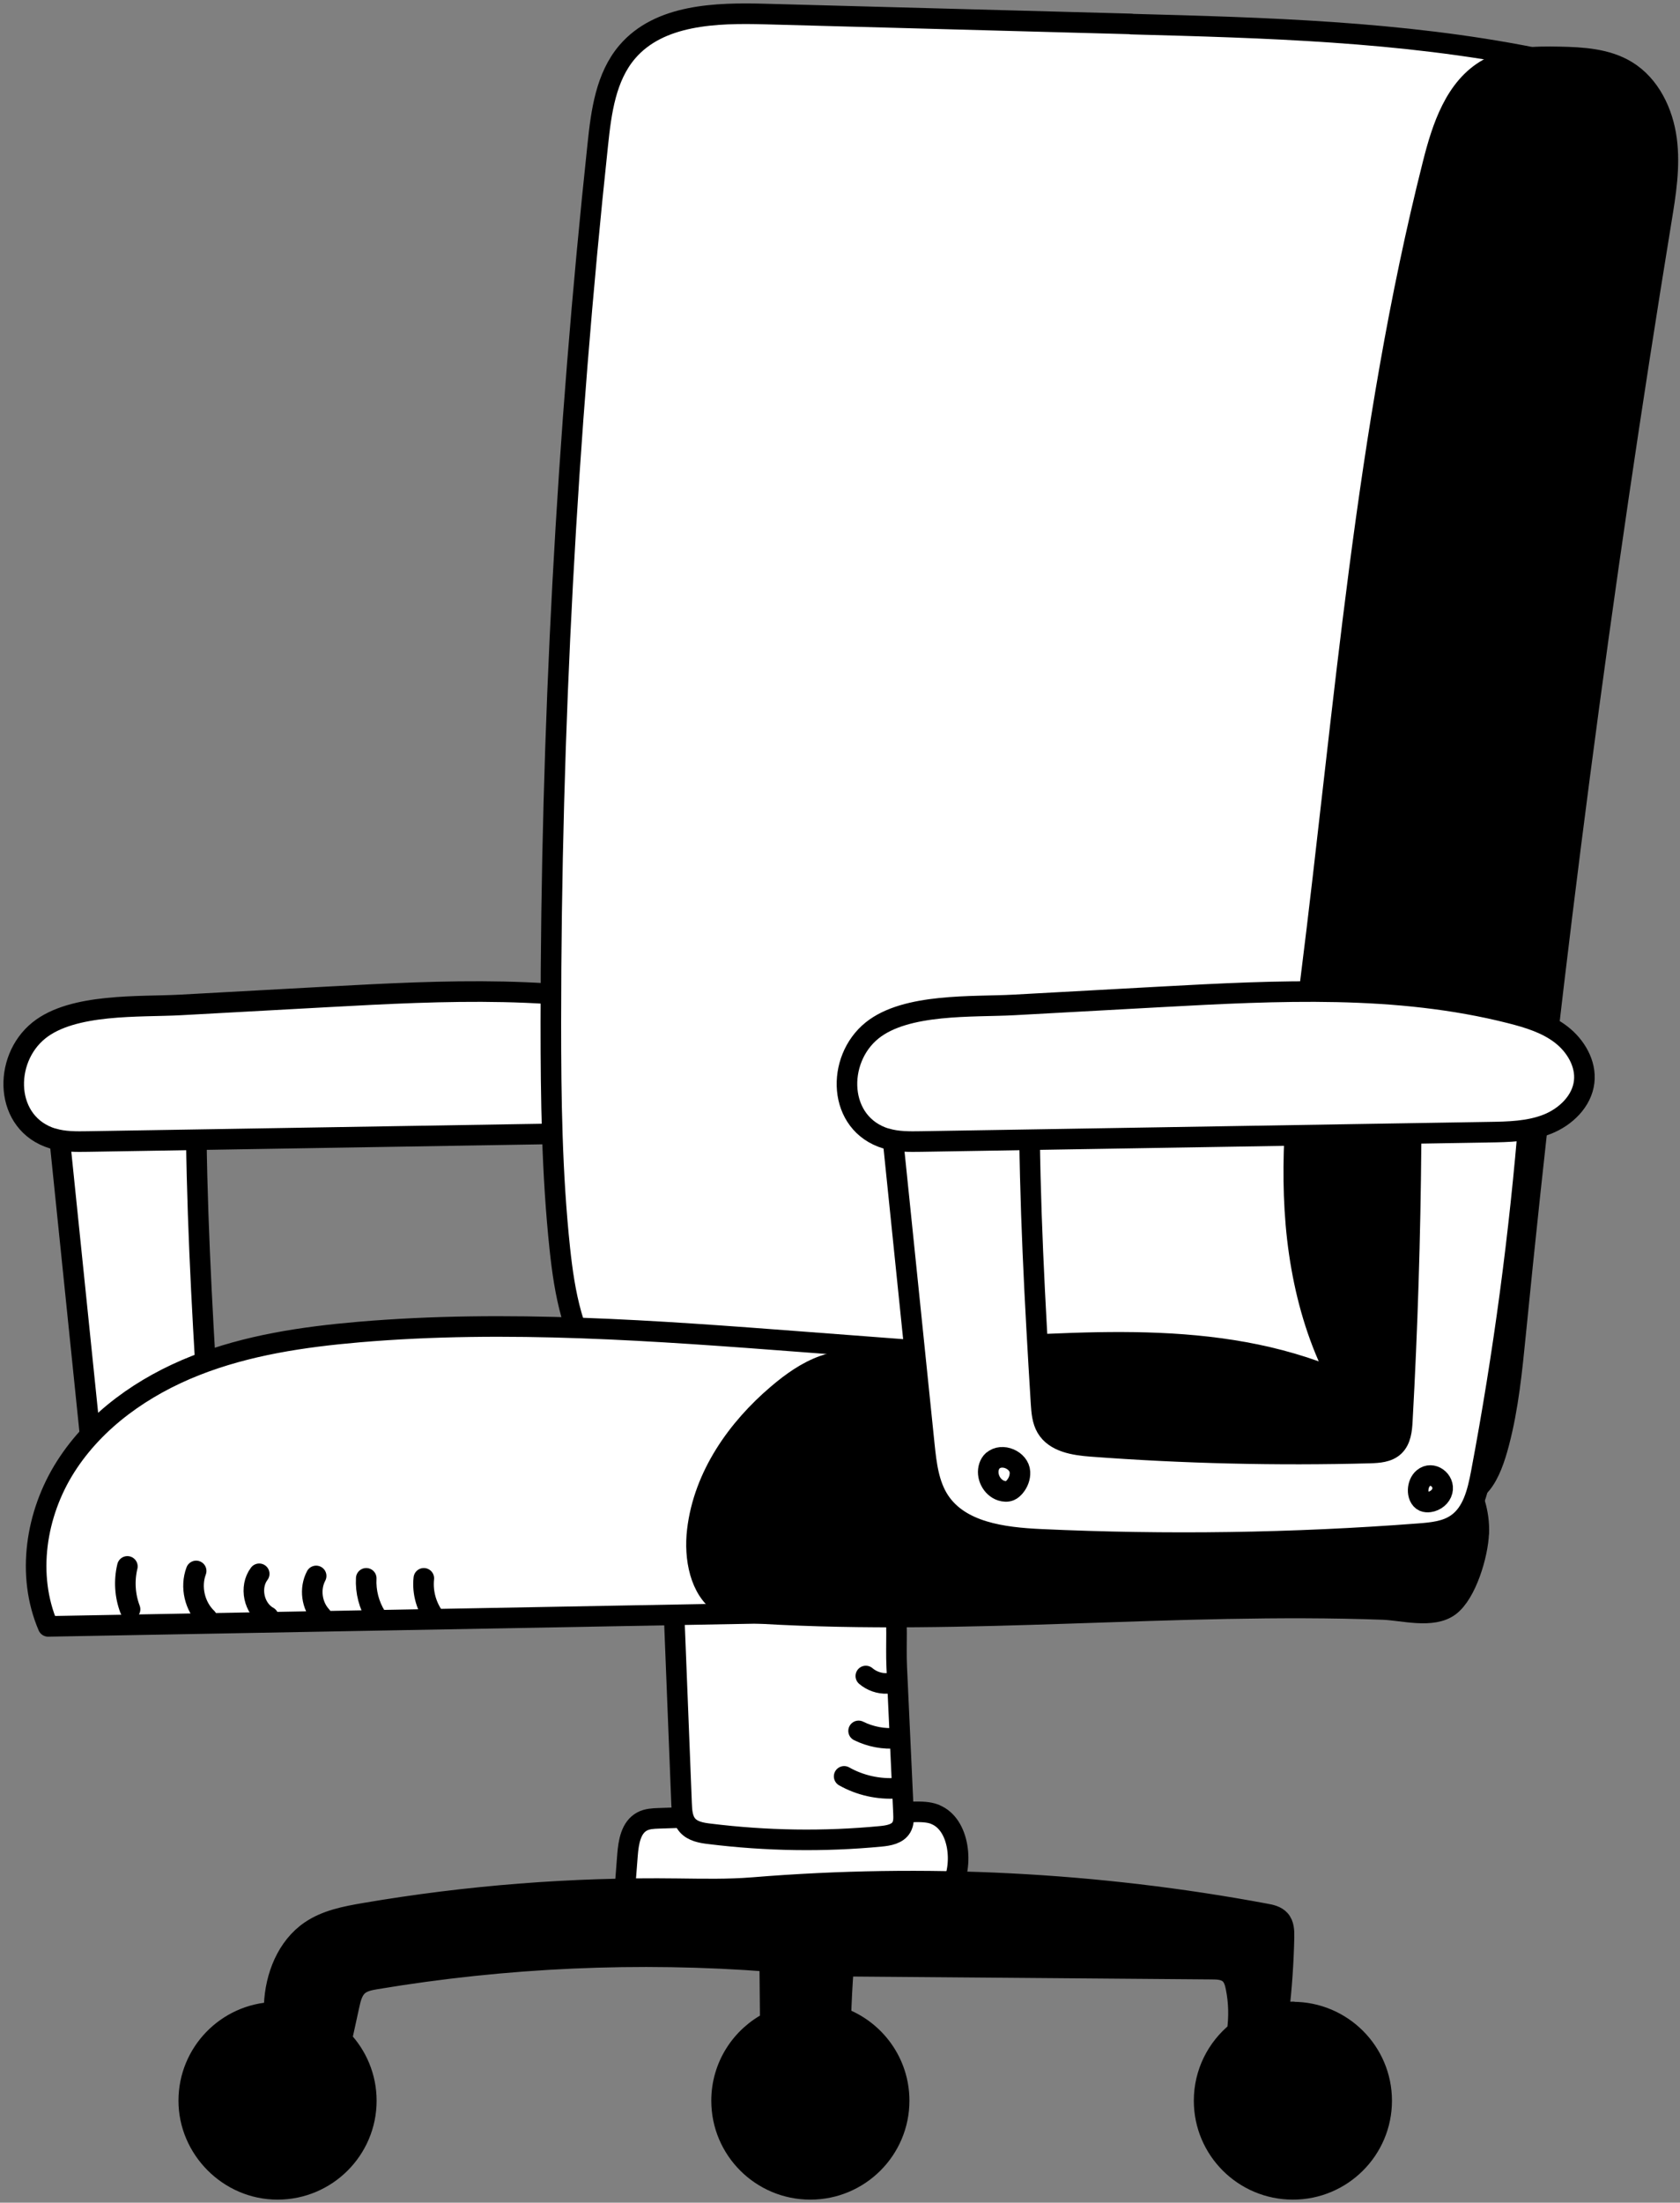 <svg width="245" height="321" viewBox="0 0 245 321" fill="none" xmlns="http://www.w3.org/2000/svg">
<rect x="0" y="0" width="245" height="321" fill="#808080" stroke="none"/>
<path d="M28.593 160.322C28.553 158.72 28.445 156.942 27.324 155.797C26.582 155.043 25.515 154.693 24.462 154.464C20.978 153.723 17.279 154.06 13.998 155.434C12.364 156.121 10.798 157.09 9.813 158.558C8.26 160.888 8.489 163.918 8.773 166.692C10.272 181.317 11.784 195.929 13.283 210.554C13.579 213.395 13.917 216.358 15.497 218.742C18.521 223.294 24.772 224.075 30.241 224.331C48.616 225.179 67.059 224.91 85.395 223.509C87.325 223.361 89.351 223.172 90.93 222.068C93.253 220.466 93.968 217.422 94.495 214.648C97.762 197.329 100.098 179.849 101.502 162.288C101.678 160.039 101.745 157.494 100.179 155.851C98.275 153.872 95.062 154.289 92.375 154.855C90.674 155.218 88.905 155.595 87.514 156.646C84.558 158.868 84.287 163.11 84.26 166.786C84.153 180.213 83.734 193.639 82.991 207.053C82.924 208.386 82.775 209.854 81.803 210.769C80.885 211.631 79.508 211.712 78.239 211.753C64.697 212.116 51.127 211.793 37.612 210.783C35.155 210.594 32.333 210.163 31.091 208.049C30.483 207.012 30.389 205.746 30.308 204.548C29.403 189.842 28.593 175.082 28.593 160.309V160.322Z" fill="white" stroke="black" stroke-width="3" stroke-linecap="round" stroke-linejoin="round"/>
<path d="M7.72 165.911C9.367 166.41 11.122 166.383 12.837 166.356C33.278 166.019 53.733 165.682 74.175 165.346C81.317 165.224 88.473 165.117 95.615 164.996C98.491 164.955 101.448 164.888 104.121 163.837C106.795 162.787 109.185 160.498 109.509 157.656C109.819 155.003 108.266 152.39 106.147 150.761C104.027 149.131 101.394 148.323 98.802 147.664C82.208 143.448 64.805 144.351 47.712 145.28C40.583 145.67 33.454 146.061 26.325 146.452C20.357 146.775 10.636 146.169 5.668 150.168C0.375 154.424 0.604 163.77 7.706 165.925L7.72 165.911Z" fill="white" stroke="black" stroke-width="3" stroke-linecap="round" stroke-linejoin="round"/>
<path d="M136.364 264.409C135.391 264.032 134.311 264.032 133.272 264.045C120.864 264.194 108.456 264.517 96.061 264.988C95.238 265.015 94.374 265.055 93.644 265.446C91.997 266.321 91.66 268.476 91.511 270.335C91.363 272.193 91.228 274.051 91.079 275.923C91.025 276.583 90.998 277.31 91.39 277.849C91.903 278.549 92.915 278.617 93.793 278.617C105.971 278.59 118.163 278.455 130.328 278.024C133.596 277.903 136.904 278.213 138.713 275.075C140.522 271.937 140.009 265.863 136.364 264.423V264.409Z" fill="white" stroke="black" stroke-width="3" stroke-linecap="round" stroke-linejoin="round"/>
<path d="M98.316 235.522C98.68 244.626 99.031 253.73 99.396 262.833C99.436 263.951 99.517 265.163 100.26 266.011C101.03 266.887 102.299 267.116 103.473 267.25C111.75 268.274 120.134 268.409 128.438 267.614C129.586 267.506 130.895 267.277 131.462 266.281C131.813 265.675 131.786 264.948 131.759 264.247C131.435 257.15 131.098 250.053 130.774 242.956C130.463 236.155 132.232 229.583 124.252 228.318C117.421 227.24 97.924 225.449 98.316 235.509V235.522Z" fill="white" stroke="black" stroke-width="3" stroke-linecap="round" stroke-linejoin="round"/>
<path d="M123.105 258.874C125.414 260.18 128.128 260.786 130.774 260.598" stroke="black" stroke-width="3" stroke-linecap="round" stroke-linejoin="round"/>
<path d="M125.211 252.248C126.926 253.096 128.87 253.474 130.788 253.298" stroke="black" stroke-width="3" stroke-linecap="round" stroke-linejoin="round"/>
<path d="M126.265 244.249C127.115 244.976 128.263 245.38 129.384 245.326" stroke="black" stroke-width="3" stroke-linecap="round" stroke-linejoin="round"/>
<path d="M164.96 3.487C147.179 3.002 129.41 2.517 111.629 2.046C104.405 1.844 96.156 2.086 91.471 7.567C88.352 11.217 87.677 16.294 87.177 21.075C82.641 63.576 80.346 106.32 80.332 149.064C80.332 160.053 80.481 171.056 81.642 181.978C82.33 188.442 83.518 195.189 87.555 200.306C93.55 207.888 104.081 209.868 113.681 211.147C144.492 215.268 175.532 217.625 206.613 218.217C208.543 218.258 210.569 218.258 212.27 217.355C215.888 215.416 216.334 210.514 216.347 206.407C216.482 170.356 219.345 134.358 223.841 98.604C226.109 80.558 228.809 62.58 231.78 44.642C233.224 35.982 234.278 27.067 236.357 18.529C237.045 15.701 238.301 14.045 235.911 11.85C233.238 9.399 227 9.075 223.584 8.402C204.304 4.578 184.578 4.039 164.987 3.514L164.96 3.487Z" fill="white" stroke="black" stroke-width="3" stroke-linecap="round" stroke-linejoin="round"/>
<path d="M199.483 207.525C192.544 198.758 189.492 187.432 188.831 176.281C188.169 165.131 189.735 153.98 191.126 142.897C196.135 103.089 199.119 62.863 208.948 23.957C210.298 18.584 212.202 12.698 217.049 10.005C220.141 8.281 223.854 8.227 227.391 8.295C230.78 8.362 234.331 8.564 237.22 10.328C240.623 12.402 242.513 16.361 243.04 20.307C243.566 24.253 242.918 28.253 242.27 32.172C233.494 85.945 226.419 139.988 221.046 194.192C220.505 199.606 219.979 205.06 218.588 210.326C217.441 214.676 215.51 219.483 210.744 217.342C206.41 215.389 202.373 211.174 199.483 207.511V207.525Z" fill="black" stroke="black" stroke-width="3" stroke-linecap="round" stroke-linejoin="round"/>
<path d="M166.188 209.329C163.988 206.07 160.639 203.74 157.142 201.922C154.617 200.616 151.971 199.525 149.23 198.784C145.18 197.694 140.967 197.37 136.795 197.047C130.288 196.549 123.766 196.051 117.258 195.566C95.642 193.923 73.918 192.28 52.329 194.125C44.215 194.825 36.073 196.024 28.499 199.013C20.924 202.003 13.931 206.891 9.57 213.746C5.209 220.601 3.818 229.556 7.018 237.017C54.597 236.142 102.177 235.266 149.77 234.391C154.806 234.297 165.527 234.512 168.659 229.354C171.616 224.479 169.105 213.625 166.202 209.329H166.188Z" fill="white" stroke="black" stroke-width="3" stroke-linecap="round" stroke-linejoin="round"/>
<path d="M18.576 228.277C18.076 230.337 18.211 232.546 18.967 234.526" stroke="black" stroke-width="3" stroke-linecap="round" stroke-linejoin="round"/>
<path d="M28.607 228.937C27.729 231.267 28.391 234.095 30.187 235.819" stroke="black" stroke-width="3" stroke-linecap="round" stroke-linejoin="round"/>
<path d="M37.802 229.354C36.343 231.28 37.005 234.445 39.125 235.617" stroke="black" stroke-width="3" stroke-linecap="round" stroke-linejoin="round"/>
<path d="M46.105 229.664C45.119 231.523 45.443 233.973 46.874 235.522" stroke="black" stroke-width="3" stroke-linecap="round" stroke-linejoin="round"/>
<path d="M53.41 230.014C53.302 231.953 53.815 233.92 54.841 235.563" stroke="black" stroke-width="3" stroke-linecap="round" stroke-linejoin="round"/>
<path d="M61.807 230.014C61.578 232.115 62.212 234.283 63.522 235.94" stroke="black" stroke-width="3" stroke-linecap="round" stroke-linejoin="round"/>
<path d="M215.658 223.429C215.874 217.463 211.918 212.319 207.625 208.709C200.05 202.34 190.788 198.757 181.405 197.06C172.021 195.364 162.435 195.458 152.93 195.875C144.019 196.266 135.107 196.926 126.223 197.855C124.158 198.071 122.078 198.313 120.121 199.013C117.65 199.889 115.422 201.478 113.356 203.242C107.564 208.171 102.636 215.025 101.691 223.038C101.218 227.024 102.082 231.684 105.201 233.744C106.876 234.849 108.901 235.01 110.845 235.132C141.129 236.923 171.413 233.462 201.711 234.552C204.573 234.66 208.894 235.913 211.378 234.068C213.862 232.223 215.537 226.513 215.645 223.429H215.658Z" fill="black" stroke="black" stroke-width="3" stroke-linecap="round" stroke-linejoin="round"/>
<path d="M150.108 160.322C150.067 158.72 149.959 156.942 148.839 155.797C148.096 155.043 147.03 154.693 145.976 154.464C142.493 153.723 138.794 154.06 135.513 155.434C133.879 156.121 132.313 157.09 131.327 158.558C129.775 160.888 130.004 163.918 130.288 166.692C131.786 181.317 133.298 195.929 134.797 210.554C135.094 213.395 135.432 216.358 137.011 218.742C140.036 223.294 146.287 224.075 151.755 224.331C170.131 225.179 188.574 224.91 206.909 223.509C208.84 223.361 210.865 223.172 212.445 222.068C214.767 220.466 215.483 217.422 216.009 214.648C219.277 197.329 221.613 179.849 223.017 162.288C223.192 160.039 223.26 157.494 221.694 155.851C219.79 153.872 216.576 154.289 213.89 154.855C212.188 155.218 210.42 155.595 209.029 156.646C206.072 158.868 205.802 163.11 205.775 166.786C205.667 180.213 205.249 193.639 204.506 207.053C204.438 208.386 204.29 209.854 203.318 210.769C202.4 211.631 201.023 211.712 199.753 211.753C186.211 212.116 172.642 211.793 159.127 210.783C156.67 210.594 153.848 210.163 152.606 208.049C151.998 207.012 151.904 205.746 151.823 204.548C150.918 189.842 150.108 175.082 150.108 160.309V160.322Z" fill="white" stroke="black" stroke-width="3" stroke-linecap="round" stroke-linejoin="round"/>
<path d="M129.235 165.911C130.882 166.41 132.637 166.383 134.352 166.356C154.793 166.019 175.248 165.682 195.689 165.346C202.832 165.224 209.988 165.117 217.13 164.996C220.006 164.955 222.963 164.888 225.636 163.837C228.309 162.787 230.699 160.498 231.023 157.656C231.334 155.003 229.781 152.39 227.661 150.761C225.542 149.131 222.909 148.323 220.316 147.664C203.723 143.448 186.319 144.351 169.226 145.28C162.097 145.67 154.969 146.061 147.84 146.452C141.872 146.775 132.151 146.169 127.182 150.168C121.89 154.424 122.119 163.77 129.221 165.925L129.235 165.911Z" fill="white" stroke="black" stroke-width="3" stroke-linecap="round" stroke-linejoin="round"/>
<path d="M144.762 212.884C144.518 213.099 144.356 213.396 144.248 213.705C143.776 215.092 144.613 216.776 146.004 217.234C146.422 217.368 146.881 217.409 147.286 217.234C147.57 217.113 147.786 216.897 147.988 216.668C148.488 216.076 148.785 215.308 148.744 214.527C148.65 212.803 146.139 211.672 144.775 212.884H144.762Z" stroke="black" stroke-width="3" stroke-linecap="round" stroke-linejoin="round"/>
<path d="M207.571 215.416C207.085 215.82 206.842 216.48 206.815 217.113C206.788 217.773 207.031 218.527 207.638 218.796C207.895 218.904 208.192 218.917 208.475 218.877C209.339 218.756 210.136 218.123 210.338 217.288C210.73 215.753 208.867 214.325 207.571 215.416Z" stroke="black" stroke-width="3" stroke-linecap="round" stroke-linejoin="round"/>
<path d="M188.574 293.201C187.859 293.201 187.17 293.269 186.481 293.39C186.913 289.713 187.17 286.023 187.251 282.333C187.265 281.431 187.251 280.448 186.643 279.788C186.117 279.209 185.307 279.034 184.537 278.899C159.978 274.321 134.797 273.041 109.9 275.075C106.079 275.384 102.569 275.29 98.734 275.25C83.464 275.048 68.18 276.246 53.126 278.819C50.385 279.29 47.577 279.829 45.282 281.391C41.839 283.734 40.164 288.03 39.989 292.178C39.975 292.528 39.989 292.878 39.989 293.242C33.062 293.498 27.527 299.167 27.527 306.143C27.527 313.119 33.333 319.058 40.475 319.058C47.617 319.058 53.423 313.267 53.423 306.143C53.423 302.682 52.046 299.544 49.831 297.228C50.196 295.585 50.561 293.928 50.912 292.285C51.141 291.208 51.425 290.05 52.262 289.336C52.964 288.744 53.922 288.555 54.827 288.407C73.77 285.242 93.104 284.38 112.25 285.848C112.277 288.771 112.304 291.706 112.331 294.629C108.118 296.757 105.229 301.106 105.229 306.143C105.229 313.28 111.034 319.058 118.177 319.058C125.319 319.058 131.125 313.267 131.125 306.143C131.125 300.568 127.574 295.827 122.619 294.023C122.7 291.518 122.821 289.026 123.024 286.535C140.9 286.683 158.79 286.818 176.679 286.966C177.584 286.966 178.569 287.006 179.272 287.599C179.879 288.111 180.109 288.932 180.257 289.713C180.676 291.814 180.716 293.982 180.419 296.097C177.476 298.467 175.599 302.089 175.599 306.143C175.599 313.28 181.405 319.058 188.547 319.058C195.69 319.058 201.495 313.267 201.495 306.143C201.495 299.019 195.69 293.228 188.547 293.228L188.574 293.201Z" fill="black" stroke="black" stroke-width="3" stroke-linecap="round" stroke-linejoin="round"/>
</svg>
